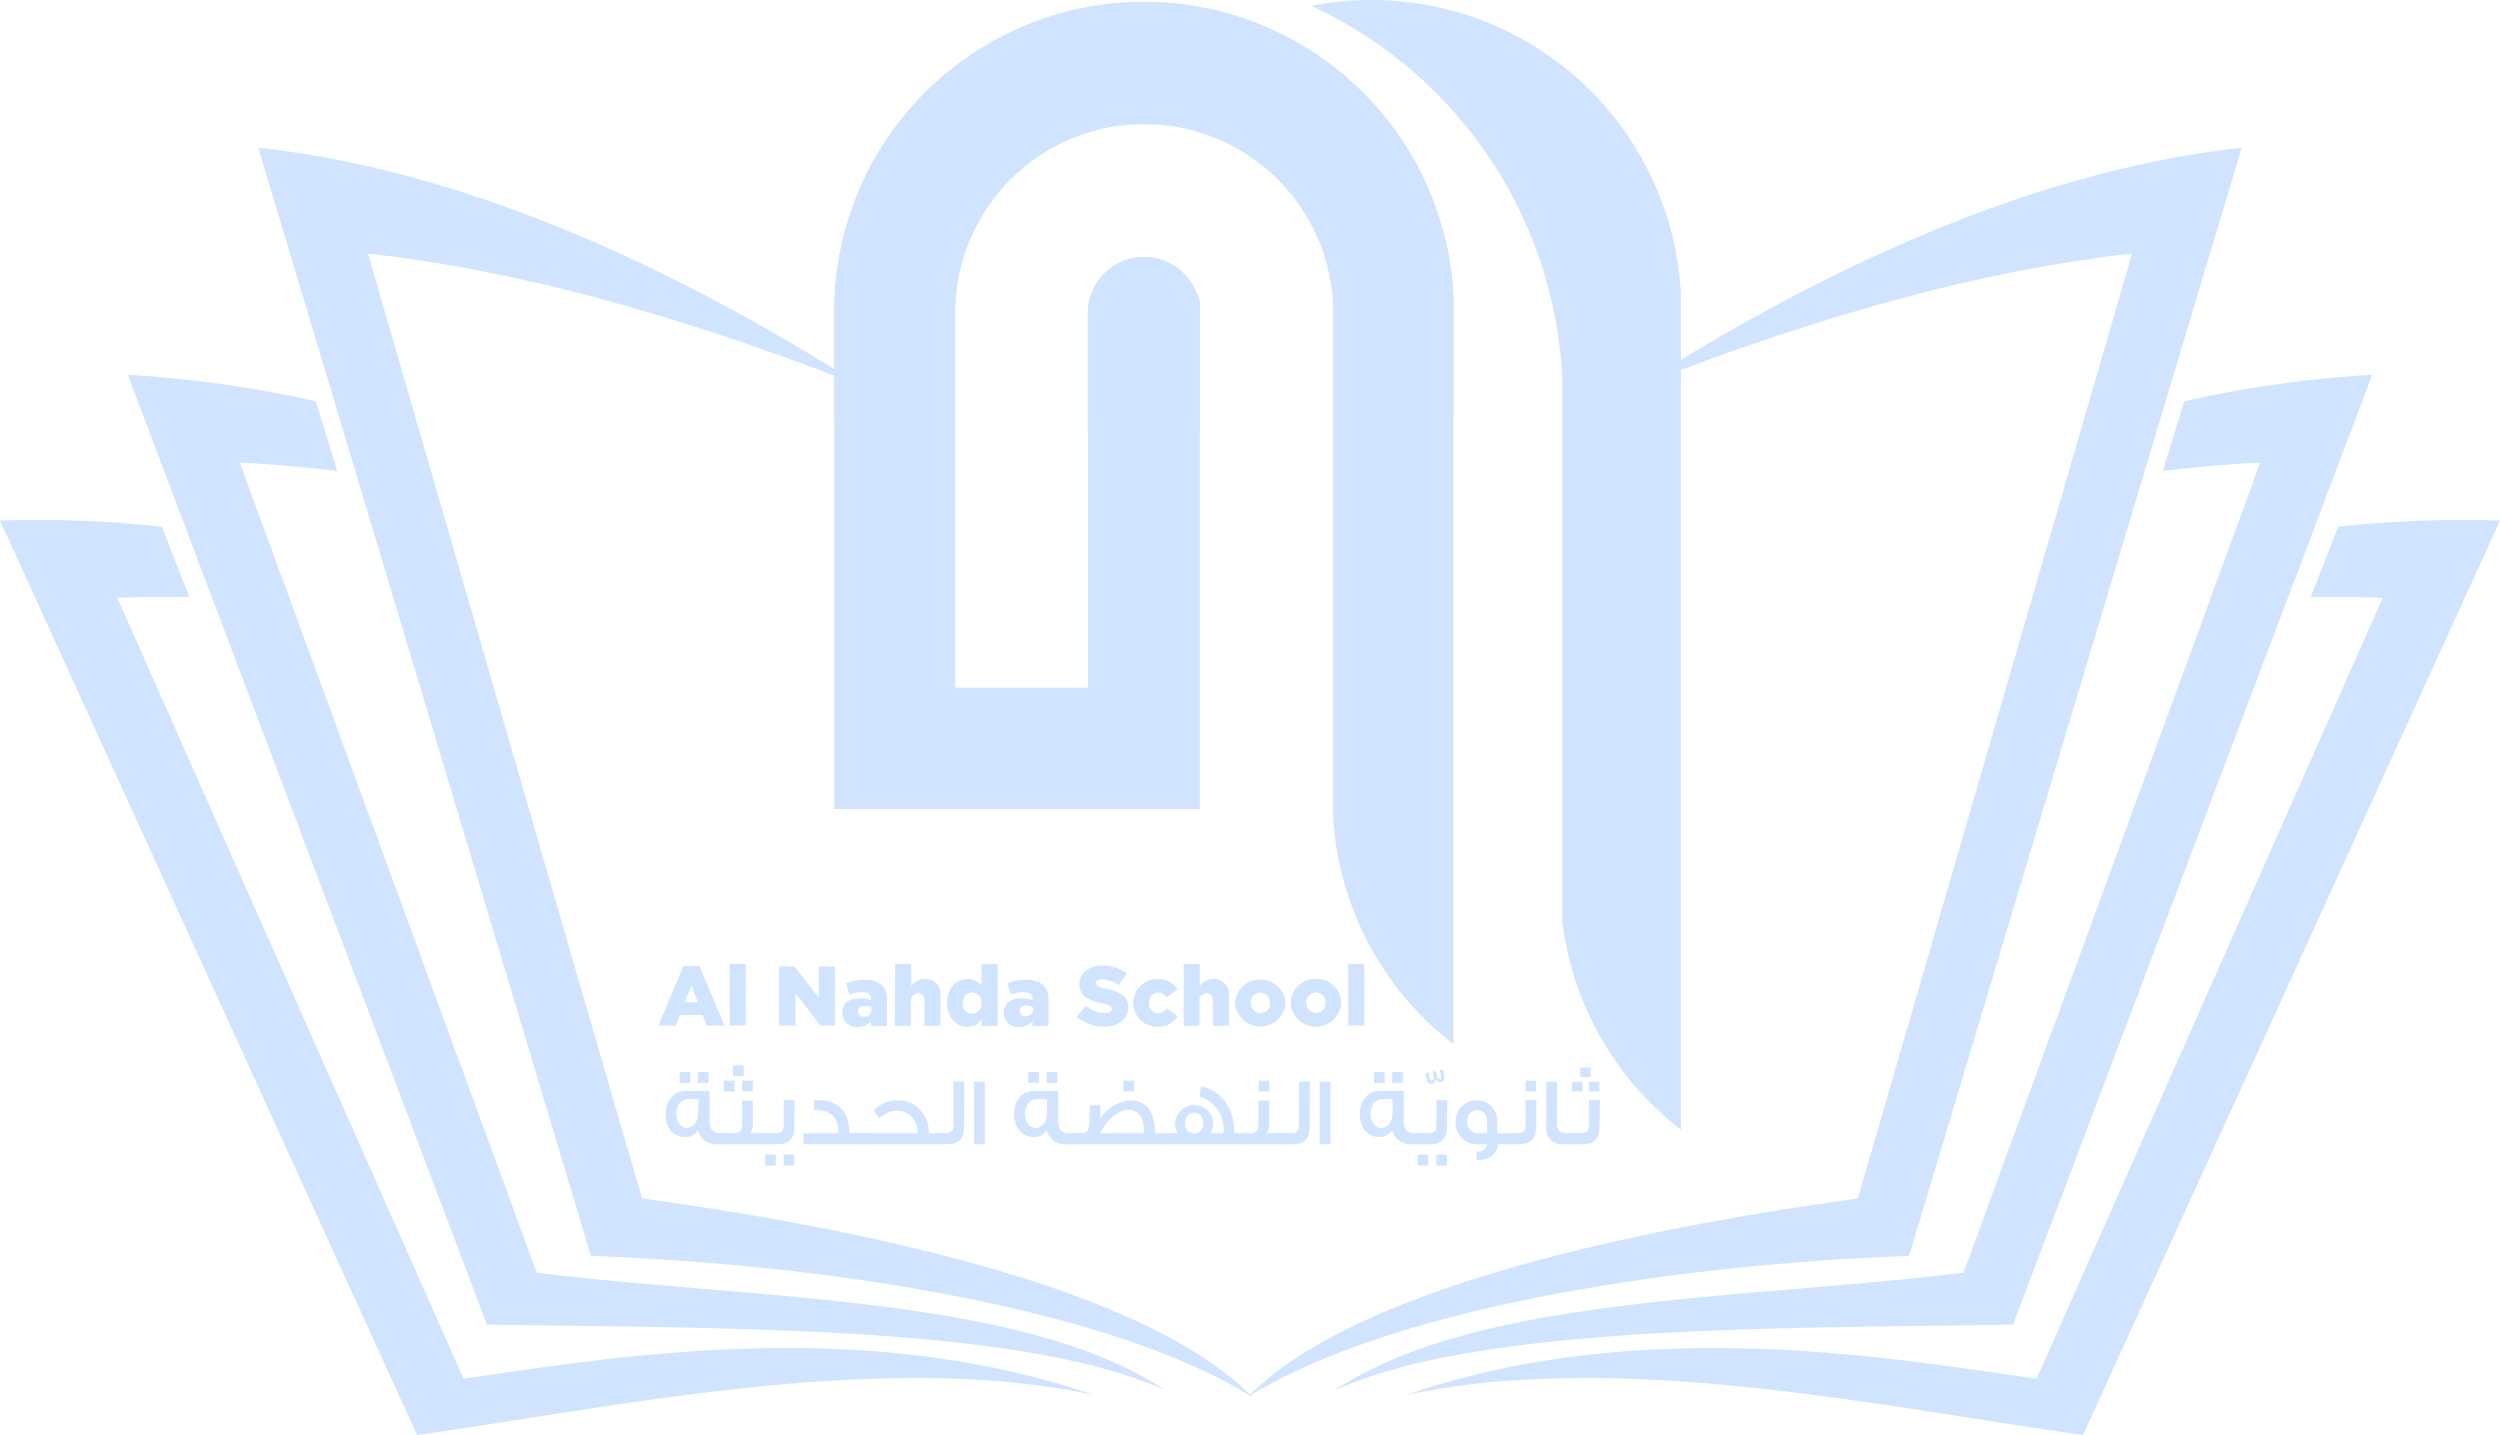 <svg xmlns="http://www.w3.org/2000/svg" viewBox="0 0 350.6 201.24"><defs><style>.cls-1,.cls-3{fill:#d0e4ff;}.cls-2{fill:#d0e4ff;}.cls-3{fill-rule:evenodd;}</style></defs><g id="Layer_2" data-name="Layer 2"><g id="Layer_1-2" data-name="Layer 1"><path class="cls-1" d="M95.86,135.47h2.22l3.53,8.36H99.14l-.6-1.49h-3.2l-.6,1.49H92.32Zm2,5.08L97,138.19,96,140.55Z"/><rect class="cls-1" x="102.33" y="135.17" width="2.25" height="8.66"/><polygon class="cls-1" points="109.26 135.53 111.41 135.53 114.82 139.91 114.82 135.53 117.1 135.53 117.1 143.83 115.08 143.83 111.54 139.27 111.54 143.83 109.26 143.83 109.26 135.53"/><path class="cls-1" d="M118.12,142v0c0-1.33,1-2,2.51-2a4.84,4.84,0,0,1,1.54.25v-.11c0-.66-.41-1-1.28-1a4.6,4.6,0,0,0-1.76.35l-.47-1.59a6.62,6.62,0,0,1,2.6-.49,3.29,3.29,0,0,1,2.44.78,2.66,2.66,0,0,1,.69,2v3.69h-2.23v-.67a2.4,2.4,0,0,1-1.88.81,2,2,0,0,1-2.16-2m4.08-.49v-.29a2.3,2.3,0,0,0-.88-.17c-.65,0-1,.32-1,.79v0a.7.7,0,0,0,.79.7,1,1,0,0,0,1.12-1.06"/><path class="cls-1" d="M125.54,135.17h2.25v3.12a2.36,2.36,0,0,1,1.93-1,2.1,2.1,0,0,1,2.18,2.36v4.2h-2.26v-3.48c0-.7-.36-1.08-.9-1.08a1,1,0,0,0-1,1.08v3.48h-2.25Z"/><path class="cls-1" d="M132.82,140.65v0c0-2.08,1.31-3.35,2.83-3.35a2.44,2.44,0,0,1,2,.92v-3h2.26v8.66h-2.26V143a2.34,2.34,0,0,1-2,1c-1.52,0-2.84-1.27-2.84-3.32m4.83,0v0a1.32,1.32,0,1,0-2.62,0v0a1.32,1.32,0,1,0,2.62,0"/><path class="cls-1" d="M140.76,142v0c0-1.33,1-2,2.51-2a4.9,4.9,0,0,1,1.54.25v-.11c0-.66-.41-1-1.28-1a4.65,4.65,0,0,0-1.77.35l-.46-1.59a6.62,6.62,0,0,1,2.6-.49,3.29,3.29,0,0,1,2.44.78,2.66,2.66,0,0,1,.69,2v3.69H144.8v-.67a2.4,2.4,0,0,1-1.88.81,2,2,0,0,1-2.16-2m4.08-.49v-.29A2.3,2.3,0,0,0,144,141c-.65,0-1,.32-1,.79v0a.7.7,0,0,0,.79.7,1,1,0,0,0,1.12-1.06"/><path class="cls-1" d="M151,142.59l1.28-1.53a4.24,4.24,0,0,0,2.69,1c.62,0,.95-.21.95-.57v0c0-.35-.27-.54-1.4-.8-1.77-.4-3.13-.9-3.13-2.61v0c0-1.54,1.22-2.66,3.21-2.66a5.21,5.21,0,0,1,3.42,1.11l-1.15,1.62a4.2,4.2,0,0,0-2.33-.82c-.55,0-.83.24-.83.54v0c0,.38.29.55,1.44.81,1.91.41,3.09,1,3.09,2.58v0c0,1.69-1.34,2.7-3.35,2.7a5.77,5.77,0,0,1-3.89-1.38"/><path class="cls-1" d="M158.94,140.65v0a3.33,3.33,0,0,1,3.44-3.34,3,3,0,0,1,2.74,1.44l-1.53,1.13a1.4,1.4,0,0,0-1.2-.67,1.33,1.33,0,0,0-1.26,1.42v0a1.33,1.33,0,0,0,1.28,1.46,1.52,1.52,0,0,0,1.23-.66l1.51,1.09a3.18,3.18,0,0,1-2.86,1.47,3.31,3.31,0,0,1-3.35-3.33"/><path class="cls-1" d="M166,135.17h2.25v3.12a2.34,2.34,0,0,1,1.92-1,2.1,2.1,0,0,1,2.18,2.36v4.2h-2.25v-3.48c0-.7-.37-1.08-.9-1.08a1,1,0,0,0-1,1.08v3.48H166Z"/><path class="cls-1" d="M173.2,140.65v0a3.56,3.56,0,0,1,7.1,0v0a3.56,3.56,0,0,1-7.1,0m4.9,0v0a1.39,1.39,0,0,0-1.36-1.44,1.34,1.34,0,0,0-1.34,1.42v0a1.39,1.39,0,0,0,1.36,1.45,1.34,1.34,0,0,0,1.34-1.42"/><path class="cls-1" d="M181,140.65v0a3.42,3.42,0,0,1,3.56-3.35,3.38,3.38,0,0,1,3.53,3.33v0a3.55,3.55,0,0,1-7.09,0m4.9,0v0a1.39,1.39,0,0,0-1.36-1.44,1.34,1.34,0,0,0-1.34,1.42v0a1.39,1.39,0,0,0,1.36,1.45,1.34,1.34,0,0,0,1.34-1.42"/><rect class="cls-1" x="189.07" y="135.17" width="2.25" height="8.66"/><path class="cls-2" d="M102,160.47h-1.64a2.55,2.55,0,0,1-2.46-2,2.08,2.08,0,0,1-1.73,1c-1.74,0-2.82-1.3-2.82-3.19s1.08-3.3,2.82-3.3h3.35v4.3c0,1.06.5,1.63,1.52,1.63h1Zm-4.06-4.33v-2H96.54c-1.06,0-1.71.84-1.71,2.11,0,1,.59,1.94,1.5,1.94s1.58-.93,1.58-2.08m-1.11-4.25H95.31v-1.52H96.8Zm2.57,0h-1.5v-1.52h1.5Z"/><path class="cls-2" d="M103,153.06h-1.49v-1.51H103Zm4.87,7.41h-6.27v-1.55H103a.92.92,0,0,0,.91-.46,2.31,2.31,0,0,0,.17-1v-3.12h1.5v3a2.63,2.63,0,0,1-.32,1.57h2.6Zm-3.57-9.54H102.8v-1.52h1.48Zm1.28,2.13h-1.49v-1.51h1.49Z"/><path class="cls-2" d="M108.79,163.45H107.3v-1.52h1.49ZM111.4,158c0,1.65-.76,2.46-2.27,2.46h-1.6v-1.55h1.27a1,1,0,0,0,1-.44,2.93,2.93,0,0,0,.11-1v-3.19h1.52Zm0,5.44h-1.5v-1.52h1.5Z"/><path class="cls-2" d="M121.49,160.47h-8.82v-1.55h4.92c0-1.77-.69-2.81-2.06-3.11a6.69,6.69,0,0,0-1.38-.12v-1.38c.75,0,1.23,0,1.42,0a3.71,3.71,0,0,1,.81.19c1.82.62,2.73,2.08,2.74,4.4h2.37Z"/><path class="cls-2" d="M131.74,160.47h-10.9v-1.55h7.84a3.35,3.35,0,0,0-.7-2.15,2.83,2.83,0,0,0-2.34-1,2.9,2.9,0,0,0-1.14.26,3.37,3.37,0,0,0-1.22.86c-.15-.29-.39-.68-.73-1.2a5,5,0,0,1,1.45-1,4.43,4.43,0,0,1,1.79-.38,4.55,4.55,0,0,1,2.47.65,4.64,4.64,0,0,1,2,4h1.44Z"/><path class="cls-2" d="M135.2,158c0,1.65-.76,2.46-2.28,2.46h-1.6v-1.55h1.29a1,1,0,0,0,1-.44,2.93,2.93,0,0,0,.11-1v-5.79h1.52Z"/><rect class="cls-2" x="136.6" y="151.7" width="1.51" height="8.77"/><path class="cls-2" d="M150.89,160.47h-1.65a2.53,2.53,0,0,1-2.45-2,2.09,2.09,0,0,1-1.74,1c-1.74,0-2.81-1.3-2.81-3.19s1.07-3.3,2.81-3.3h3.35v4.3c0,1.06.5,1.63,1.52,1.63h1Zm-4.06-4.33v-2h-1.37c-1.06,0-1.72.84-1.72,2.11,0,1,.59,1.94,1.5,1.94s1.59-.93,1.59-2.08m-1.12-4.25h-1.49v-1.52h1.49Zm2.57,0h-1.49v-1.52h1.49Z"/><path class="cls-2" d="M163.6,160.47H150.13v-1.55h1.52c.77,0,1.15-.53,1.15-1.6V155h1.52v1.89a5.43,5.43,0,0,1,4.17-2.57c2.3,0,3.46,1.56,3.5,4.64h1.61Zm-3.18-1.55,0-.43c0-1.75-.82-2.85-2.11-2.85-1.52,0-3.13,1.41-4,3.28Zm-1.37-5.86h-1.5v-1.51h1.5Z"/><path class="cls-2" d="M174.33,160.47H163.27v-1.55h1.88a3.61,3.61,0,0,1-.36-1.41,2.69,2.69,0,0,1,5.37,0,3.89,3.89,0,0,1-.36,1.41h1.8c0-.14,0-.28,0-.42a4.62,4.62,0,0,0-3.37-4.69l.19-1.46c2.95.6,4.69,3.15,4.69,6.57h1.21Zm-5.6-3a1.26,1.26,0,1,0-2.5,0,1.27,1.27,0,1,0,2.5,0"/><path class="cls-2" d="M180.23,160.47H174v-1.55h1.41a.92.92,0,0,0,.91-.46,2.33,2.33,0,0,0,.16-1v-3.12H178v3a2.54,2.54,0,0,1-.33,1.57h2.61ZM178,153.06h-1.49v-1.51H178Z"/><path class="cls-2" d="M183.67,158c0,1.65-.76,2.46-2.28,2.46h-1.61v-1.55h1.29a1,1,0,0,0,1-.44,2.93,2.93,0,0,0,.11-1v-5.79h1.52Z"/><rect class="cls-2" x="185.07" y="151.7" width="1.51" height="8.77"/><path class="cls-2" d="M199.35,160.47h-1.64a2.54,2.54,0,0,1-2.46-2,2.08,2.08,0,0,1-1.74,1c-1.74,0-2.81-1.3-2.81-3.19s1.07-3.3,2.81-3.3h3.36v4.3c0,1.06.5,1.63,1.52,1.63h1Zm-4.06-4.33v-2h-1.37c-1.06,0-1.71.84-1.71,2.11,0,1,.58,1.94,1.49,1.94s1.59-.93,1.59-2.08m-1.11-4.25h-1.5v-1.52h1.5Zm2.56,0h-1.49v-1.52h1.49Z"/><path class="cls-2" d="M202.56,151a1,1,0,0,1,0,.26c0,.25-.2.48-.62.48-.23,0-.42-.14-.6-.44,0,.43-.24.72-.65.72a.57.57,0,0,1-.58-.52l-.22-1,.43-.11.21.94c0,.15.11.23.2.23s.33-.22.33-.4a.9.9,0,0,0,0-.16l-.15-.72.45-.09.15.7c0,.27.19.42.42.42s.17-.07.17-.2a.41.41,0,0,0,0-.11l-.19-.94.45-.08Z"/><path class="cls-2" d="M200.32,163.45h-1.5v-1.52h1.5Zm2.6-5.44c0,1.65-.76,2.46-2.26,2.46h-1.61v-1.55h1.28a1,1,0,0,0,1-.44,2.93,2.93,0,0,0,.11-1v-3.19h1.52Zm0,5.44h-1.49v-1.52h1.49Z"/><path class="cls-2" d="M211.93,160.47h-1.85c-.2,1.5-1.2,2.24-3,2.24v-1.19a1.4,1.4,0,0,0,1.51-1.05h-1.46a3,3,0,0,1-3-3.16,2.93,2.93,0,0,1,3-3,2.84,2.84,0,0,1,2.83,3.06v1.57h1.86Zm-3.39-1.55v-1.86a1.34,1.34,0,0,0-1.33-1.37,1.42,1.42,0,0,0-1.46,1.54,1.58,1.58,0,0,0,1.45,1.69Z"/><path class="cls-2" d="M215.43,158c0,1.65-.76,2.46-2.28,2.46h-1.6v-1.55h1.29a1,1,0,0,0,1-.44,2.93,2.93,0,0,0,.11-1v-3.19h1.52Zm0-4.95h-1.48v-1.51h1.48Z"/><path class="cls-2" d="M220.85,160.47h-1.78a2.09,2.09,0,0,1-1.69-.7,2.69,2.69,0,0,1-.54-1.77v-6.29h1.51v5.68a1.54,1.54,0,0,0,.43,1.3,2.14,2.14,0,0,0,1.17.23h.9Z"/><path class="cls-2" d="M224.32,158c0,1.65-.76,2.46-2.26,2.46H220.4v-1.55h1.33c.5,0,.82-.15,1-.44a2.81,2.81,0,0,0,.11-1v-3.19h1.52Zm-2.39-4.95h-1.46v-1.35h1.46Zm1.16-2h-1.47v-1.34h1.47Zm1.19,2h-1.46v-1.35h1.46Z"/><path class="cls-3" d="M260.55,168.07C224.76,173,189,181.6,174.94,195.94c19.41-12.13,57.82-18.51,92.79-19.82L314.38,20.71Q275.66,25,229.79,54.15,268.87,38.82,299,35.57q-38.44,132.51-38.45,132.5"/><path class="cls-3" d="M275.33,178.48c-30.54,3.8-68.2,3.16-88.3,16.57,19.82-9.12,60.47-8.76,95.28-9.28L332.68,52.56a163.44,163.44,0,0,0-26.36,3.71l-3,9.78q7.05-.84,13.66-1.19-41.61,113.63-41.62,113.62"/><path class="cls-3" d="M285.62,193.35c-19.35-2.71-55.07-9.22-88.38,2.28,30-6.44,67.41,1.82,94.89,5.61L350.6,73a159.36,159.36,0,0,0-22.7.87l-3.84,9.85q5.18-.06,10.1.12L285.62,193.35"/><path class="cls-3" d="M90.05,168.07c35.79,4.92,71.58,13.53,85.61,27.87-19.41-12.13-57.82-18.51-92.79-19.82L36.22,20.71Q75,25,120.81,54.15,81.75,38.82,51.6,35.57,90,168.08,90.05,168.07"/><path class="cls-3" d="M75.27,178.48c30.54,3.8,68.2,3.16,88.3,16.57-19.82-9.12-60.46-8.76-95.28-9.28L17.92,52.56a163.29,163.29,0,0,1,26.36,3.71l3,9.78q-7.05-.84-13.66-1.19L75.27,178.48"/><path class="cls-3" d="M65,193.35c19.35-2.71,55.07-9.22,88.38,2.28-30-6.44-67.41,1.82-94.89,5.61L0,73a159.45,159.45,0,0,1,22.71.87l3.83,9.85q-5.17-.06-10.09.12L65,193.35"/><path class="cls-2" d="M203.85,146.45a43.49,43.49,0,0,1-16.92-32.39l0-71.17v-.22a26.29,26.29,0,0,0-2.3-9.63,26.5,26.5,0,0,0-50.67,10.88V96.51h18.63V43.92a7.81,7.81,0,0,1,2.31-5.56,8,8,0,0,1,2.51-1.7,7.93,7.93,0,0,1,6.1,0A8.07,8.07,0,0,1,166,38.34a8.51,8.51,0,0,1,1.63,2.36,4.21,4.21,0,0,1,.64,2.41l0,.21q0,35.07,0,70.14H117V43.93a43.44,43.44,0,0,1,86.84-2.07l0,.61v104Z"/><path class="cls-1" d="M152.55,60.84V43.92a7.93,7.93,0,0,1,4.82-7.26,8.17,8.17,0,0,1,3-.61,7.94,7.94,0,0,1,3.05.61A8.07,8.07,0,0,1,166,38.34a8.51,8.51,0,0,1,1.63,2.36,4.21,4.21,0,0,1,.64,2.41l0,.21q0,35.07,0,70.14h0V60.29l0-.21a4.21,4.21,0,0,0-.64-2.41A8.32,8.32,0,0,0,166,55.32a7.93,7.93,0,0,0-2.51-1.69,7.83,7.83,0,0,0-8.61,1.7,8,8,0,0,0-1.7,2.52,7.83,7.83,0,0,0-.61,3m9.67-43.36c-.6,0-1.2-.06-1.79-.06s-1.2,0-1.8.06A43.42,43.42,0,0,0,117,60.62V43.93a43.44,43.44,0,0,1,86.84-2.07l0,.61v17l0-.6A43.31,43.31,0,0,0,200,43a43.44,43.44,0,0,0-37.82-25.56m-28.3,79h18.63v16.95H133.92Z"/><path class="cls-2" d="M235.76,158.45a42.54,42.54,0,0,1-4.23-3.71,43.5,43.5,0,0,1-12.43-25.58V54.05l0-1A60.72,60.72,0,0,0,183.89.82,44.22,44.22,0,0,1,192.33,0a43.45,43.45,0,0,1,43.4,41.39l0,.61V158.45Z"/></g></g></svg>